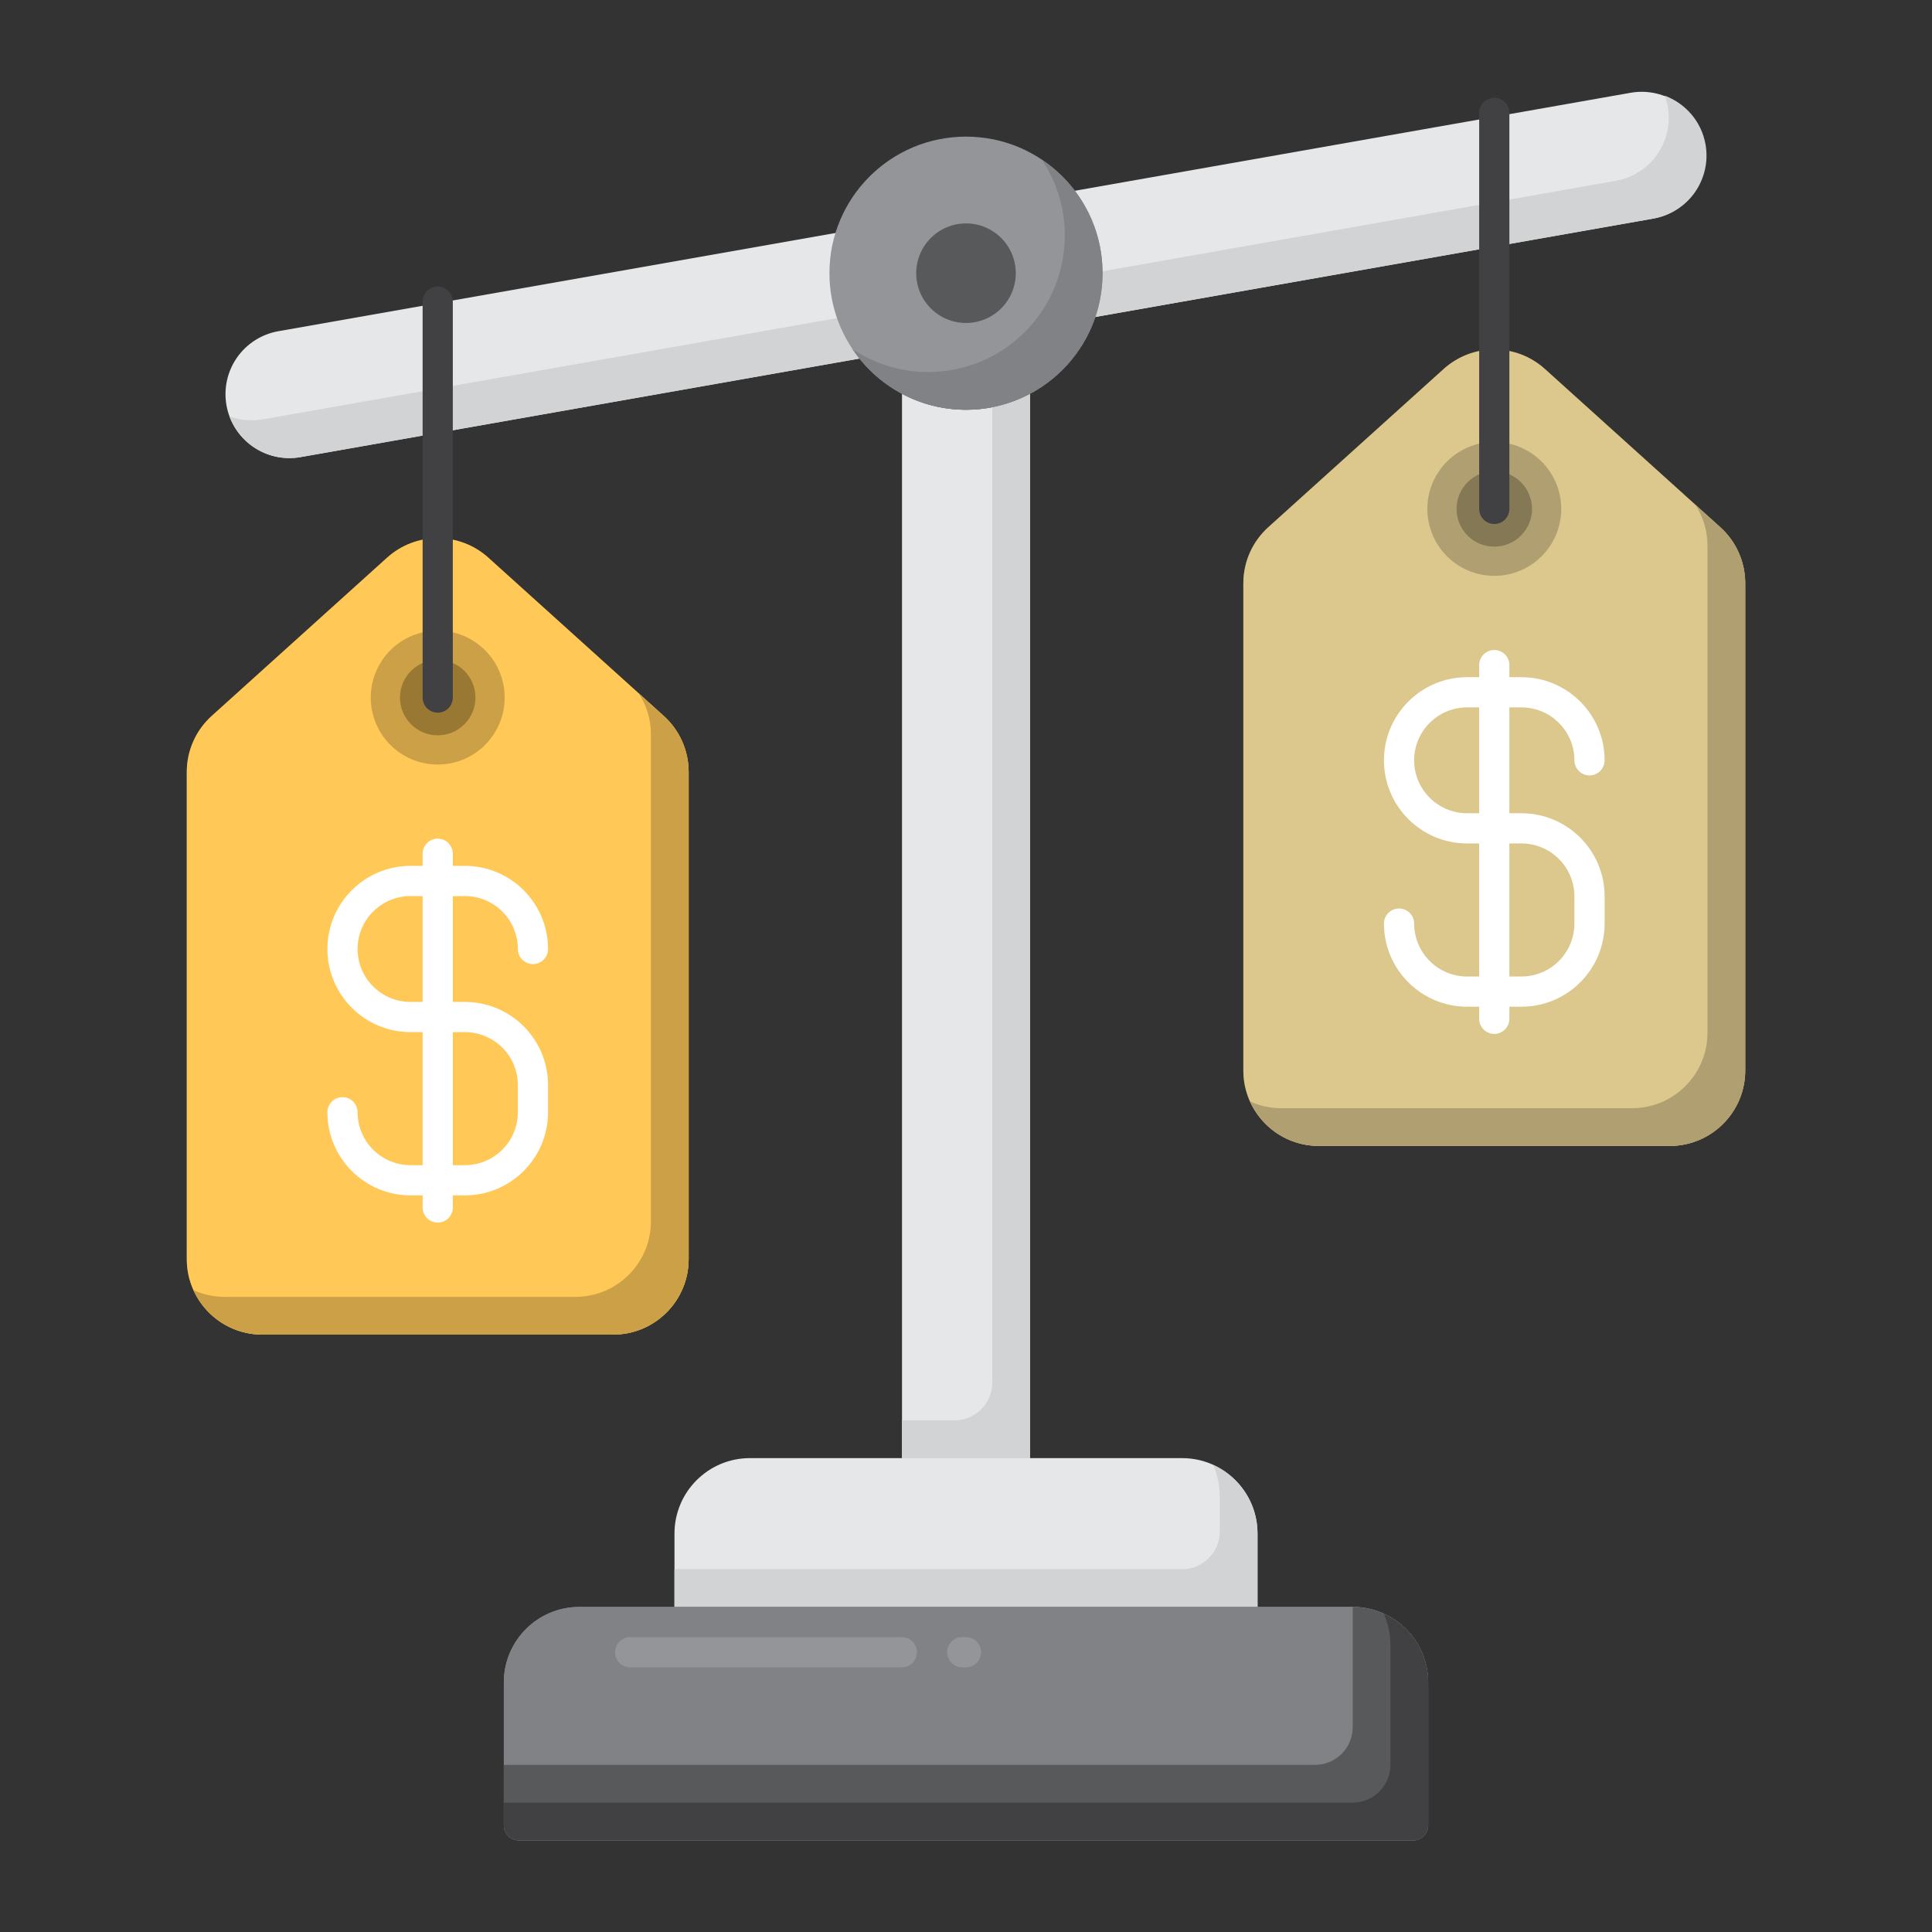 <svg width="512" height="512" viewBox="0 0 512 512" fill="none" xmlns="http://www.w3.org/2000/svg">
<rect x="0" y="0" width="512" height="512" fill="#333333" stroke="none"/>
<path d="M256 108.59C249.87 108.59 244.102 107.052 239.042 104.362V386.416H272.96V104.362C267.739 107.142 261.915 108.594 256 108.59Z" fill="#E6E7E8"/>
<path d="M262.958 107.906V366.416C262.958 369.068 261.904 371.612 260.029 373.487C258.154 375.362 255.61 376.416 252.958 376.416H239.04V386.416H272.958V104.362C269.818 106.031 266.448 107.226 262.958 107.906Z" fill="#D1D3D4"/>
<path d="M438.246 57.908L79.636 121.14C77.445 121.526 75.2 121.477 73.029 120.996C70.857 120.514 68.801 119.61 66.979 118.334C65.157 117.058 63.604 115.436 62.409 113.56C61.214 111.684 60.4 109.591 60.014 107.4C59.628 105.209 59.677 102.964 60.158 100.793C60.64 98.621 61.544 96.565 62.82 94.743C64.096 92.921 65.718 91.368 67.594 90.173C69.47 88.978 71.563 88.164 73.754 87.778L432.364 24.546C436.758 23.836 441.255 24.883 444.882 27.462C448.51 30.041 450.977 33.944 451.75 38.328C452.523 42.711 451.539 47.222 449.012 50.886C446.485 54.55 442.618 57.073 438.246 57.908Z" fill="#E6E7E8"/>
<path d="M451.984 38.286C450.902 32.146 446.63 27.382 441.178 25.358C441.524 26.296 441.804 27.268 441.984 28.286C442.37 30.477 442.321 32.722 441.84 34.893C441.358 37.065 440.454 39.121 439.178 40.943C437.902 42.765 436.28 44.318 434.404 45.513C432.528 46.708 430.435 47.522 428.244 47.908L69.636 111.14C66.678 111.661 63.634 111.382 60.82 110.33C63.6 117.87 71.442 122.584 79.636 121.14L438.246 57.908C440.437 57.522 442.53 56.708 444.406 55.513C446.281 54.318 447.904 52.765 449.179 50.943C450.455 49.12 451.359 47.065 451.841 44.893C452.322 42.722 452.371 40.477 451.984 38.286Z" fill="#D1D3D4"/>
<path d="M313.256 386.416H198.744C187.698 386.416 178.744 395.37 178.744 406.416V425.858H333.256V406.416C333.256 395.37 324.302 386.416 313.256 386.416Z" fill="#E6E7E8"/>
<path d="M321.476 388.196C322.648 390.777 323.255 393.579 323.256 396.414V405.856C323.256 407.169 322.997 408.47 322.495 409.683C321.992 410.896 321.256 411.998 320.327 412.927C319.398 413.856 318.296 414.592 317.083 415.095C315.87 415.597 314.569 415.856 313.256 415.856H178.744V425.856H333.256V406.414C333.256 398.302 328.416 391.334 321.476 388.196Z" fill="#D1D3D4"/>
<path d="M374.48 487.712H137.52C136.459 487.712 135.442 487.291 134.692 486.54C133.941 485.79 133.52 484.773 133.52 483.712V445.856C133.52 434.81 142.474 425.856 153.52 425.856H358.48C369.526 425.856 378.48 434.81 378.48 445.856V483.712C378.48 484.773 378.059 485.79 377.308 486.54C376.558 487.291 375.541 487.712 374.48 487.712Z" fill="#939598"/>
<path d="M374.48 487.712H137.52C136.459 487.712 135.442 487.291 134.692 486.54C133.941 485.79 133.52 484.773 133.52 483.712V445.856C133.52 434.81 142.474 425.856 153.52 425.856H358.48C369.526 425.856 378.48 434.81 378.48 445.856V483.712C378.48 484.773 378.059 485.79 377.308 486.54C376.558 487.291 375.541 487.712 374.48 487.712Z" fill="#808285"/>
<path d="M256 441.858H255C253.939 441.858 252.922 441.437 252.172 440.686C251.421 439.936 251 438.919 251 437.858C251 436.797 251.421 435.78 252.172 435.03C252.922 434.279 253.939 433.858 255 433.858H256C257.061 433.858 258.078 434.279 258.828 435.03C259.579 435.78 260 436.797 260 437.858C260 438.919 259.579 439.936 258.828 440.686C258.078 441.437 257.061 441.858 256 441.858ZM239 441.858H167C165.939 441.858 164.922 441.437 164.172 440.686C163.421 439.936 163 438.919 163 437.858C163 436.797 163.421 435.78 164.172 435.03C164.922 434.279 165.939 433.858 167 433.858H239C240.061 433.858 241.078 434.279 241.828 435.03C242.579 435.78 243 436.797 243 437.858C243 438.919 242.579 439.936 241.828 440.686C241.078 441.437 240.061 441.858 239 441.858Z" fill="#939598"/>
<path d="M358.48 425.858V457.714C358.48 460.366 357.426 462.91 355.551 464.785C353.676 466.66 351.132 467.714 348.48 467.714H133.52V483.714C133.52 484.775 133.941 485.792 134.692 486.542C135.442 487.293 136.459 487.714 137.52 487.714H374.48C375.541 487.714 376.558 487.293 377.308 486.542C378.059 485.792 378.48 484.775 378.48 483.714V445.858C378.48 434.812 369.526 425.858 358.48 425.858Z" fill="#58595B"/>
<path d="M366.698 427.638C367.87 430.219 368.477 433.021 368.478 435.856V467.712C368.478 470.364 367.424 472.908 365.549 474.783C363.674 476.658 361.13 477.712 358.478 477.712H133.52V483.712C133.52 484.773 133.941 485.79 134.692 486.54C135.442 487.291 136.459 487.712 137.52 487.712H374.48C375.541 487.712 376.558 487.291 377.308 486.54C378.059 485.79 378.48 484.773 378.48 483.712V445.856C378.48 437.744 373.64 430.776 366.698 427.638Z" fill="#414042"/>
<path d="M256 108.588C275.987 108.588 292.19 92.385 292.19 72.398C292.19 52.411 275.987 36.208 256 36.208C236.013 36.208 219.81 52.411 219.81 72.398C219.81 92.385 236.013 108.588 256 108.588Z" fill="#939598"/>
<path d="M276.094 42.304C280.077 48.248 282.199 55.243 282.19 62.398C282.19 82.386 265.986 98.588 246 98.588C238.845 98.597 231.85 96.475 225.906 92.492C232.398 102.194 243.45 108.588 256 108.588C275.988 108.588 292.19 92.384 292.19 72.398C292.19 59.848 285.798 48.796 276.094 42.304Z" fill="#808285"/>
<path d="M256 85.588C263.285 85.588 269.19 79.683 269.19 72.398C269.19 65.113 263.285 59.208 256 59.208C248.715 59.208 242.81 65.113 242.81 72.398C242.81 79.683 248.715 85.588 256 85.588Z" fill="#58595B"/>
<path d="M162.5 353.686H69.5C58.454 353.686 49.5 344.732 49.5 333.686V204.578C49.5 198.916 51.9 193.522 56.102 189.728L102.602 147.774C106.277 144.458 111.05 142.623 116 142.623C120.95 142.623 125.723 144.458 129.398 147.774L175.898 189.728C177.977 191.603 179.638 193.894 180.776 196.452C181.913 199.01 182.5 201.779 182.5 204.578V333.686C182.5 344.73 173.546 353.686 162.5 353.686Z" fill="#997834"/>
<path d="M162.5 353.686H69.5C58.454 353.686 49.5 344.732 49.5 333.686V204.578C49.5 198.916 51.9 193.522 56.102 189.728L102.602 147.774C106.277 144.458 111.05 142.623 116 142.623C120.95 142.623 125.723 144.458 129.398 147.774L175.898 189.728C177.977 191.603 179.638 193.894 180.776 196.452C181.913 199.01 182.5 201.779 182.5 204.578V333.686C182.5 344.73 173.546 353.686 162.5 353.686Z" fill="#FFC857"/>
<path d="M175.898 189.728L169.3 183.774C171.381 186.993 172.492 190.743 172.5 194.576V323.684C172.5 334.73 163.546 343.684 152.5 343.684H59.5C56.664 343.683 53.862 343.076 51.28 341.904C54.418 348.846 61.386 353.684 69.5 353.684H162.5C173.546 353.684 182.5 344.73 182.5 333.684V204.576C182.5 198.916 180.1 193.52 175.898 189.728Z" fill="#CCA046"/>
<path d="M123.21 265.52H120V237.466H123.21C130.944 237.466 137.238 243.758 137.238 251.492C137.238 252.553 137.659 253.57 138.41 254.32C139.16 255.071 140.177 255.492 141.238 255.492C142.299 255.492 143.316 255.071 144.066 254.32C144.817 253.57 145.238 252.553 145.238 251.492C145.238 239.346 135.356 229.466 123.21 229.466H120V226.256C120 225.195 119.579 224.178 118.828 223.428C118.078 222.677 117.061 222.256 116 222.256C114.939 222.256 113.922 222.677 113.172 223.428C112.421 224.178 112 225.195 112 226.256V229.466H108.79C96.644 229.466 86.762 239.346 86.762 251.492C86.762 263.638 96.644 273.52 108.79 273.52H112V308.786H108.79C105.071 308.782 101.505 307.302 98.875 304.673C96.246 302.043 94.766 298.477 94.762 294.758C94.762 293.697 94.341 292.68 93.59 291.93C92.84 291.179 91.823 290.758 90.762 290.758C89.701 290.758 88.684 291.179 87.934 291.93C87.183 292.68 86.762 293.697 86.762 294.758C86.762 306.904 96.644 316.786 108.79 316.786H112V319.996C112 321.057 112.421 322.074 113.172 322.824C113.922 323.575 114.939 323.996 116 323.996C117.061 323.996 118.078 323.575 118.828 322.824C119.579 322.074 120 321.057 120 319.996V316.786H123.21C135.356 316.786 145.238 306.904 145.238 294.758V287.548C145.238 275.402 135.356 265.52 123.21 265.52ZM108.79 265.52C101.056 265.52 94.762 259.228 94.762 251.492C94.762 243.756 101.054 237.466 108.79 237.466H112V265.52H108.79ZM137.238 294.758C137.234 298.477 135.754 302.043 133.125 304.673C130.495 307.302 126.929 308.782 123.21 308.786H120V273.52H123.21C126.929 273.524 130.495 275.004 133.125 277.633C135.754 280.263 137.234 283.829 137.238 287.548V294.758Z" fill="white"/>
<path d="M116 202.606C125.798 202.606 133.74 194.664 133.74 184.866C133.74 175.068 125.798 167.126 116 167.126C106.202 167.126 98.26 175.068 98.26 184.866C98.26 194.664 106.202 202.606 116 202.606Z" fill="#CCA046"/>
<path d="M116 194.866C121.523 194.866 126 190.389 126 184.866C126 179.343 121.523 174.866 116 174.866C110.477 174.866 106 179.343 106 184.866C106 190.389 110.477 194.866 116 194.866Z" fill="#997834"/>
<path d="M116 188.866C114.939 188.866 113.922 188.445 113.172 187.694C112.421 186.944 112 185.927 112 184.866V79.906C112 78.845 112.421 77.828 113.172 77.078C113.922 76.327 114.939 75.906 116 75.906C117.061 75.906 118.078 76.327 118.828 77.078C119.579 77.828 120 78.845 120 79.906V184.866C120 185.927 119.579 186.944 118.828 187.694C118.078 188.445 117.061 188.866 116 188.866Z" fill="#414042"/>
<path d="M442.5 303.686H349.5C338.454 303.686 329.5 294.732 329.5 283.686V154.578C329.5 148.916 331.9 143.522 336.102 139.728L382.602 97.774C386.277 94.458 391.05 92.623 396 92.623C400.95 92.623 405.723 94.458 409.398 97.774L455.898 139.728C457.977 141.603 459.638 143.894 460.776 146.452C461.913 149.01 462.5 151.779 462.5 154.578V283.686C462.5 294.73 453.546 303.686 442.5 303.686Z" fill="#997834"/>
<path d="M442.5 303.686H349.5C338.454 303.686 329.5 294.732 329.5 283.686V154.578C329.5 148.916 331.9 143.522 336.102 139.728L382.602 97.774C386.277 94.458 391.05 92.623 396 92.623C400.95 92.623 405.723 94.458 409.398 97.774L455.898 139.728C457.977 141.603 459.638 143.894 460.776 146.452C461.913 149.01 462.5 151.779 462.5 154.578V283.686C462.5 294.73 453.546 303.686 442.5 303.686Z" fill="#DCC88D"/>
<path d="M455.898 139.728L449.3 133.774C451.381 136.993 452.492 140.743 452.5 144.576V273.684C452.5 284.73 443.546 293.684 432.5 293.684H339.5C336.665 293.683 333.862 293.076 331.28 291.904C334.418 298.846 341.386 303.684 349.5 303.684H442.5C453.546 303.684 462.5 294.73 462.5 283.684V154.578C462.5 148.916 460.1 143.52 455.898 139.728Z" fill="#B0A071"/>
<path d="M403.21 215.52H400V187.466H403.21C410.944 187.466 417.238 193.758 417.238 201.492C417.238 202.553 417.659 203.57 418.41 204.32C419.16 205.071 420.177 205.492 421.238 205.492C422.299 205.492 423.316 205.071 424.066 204.32C424.817 203.57 425.238 202.553 425.238 201.492C425.238 189.346 415.358 179.466 403.21 179.466H400V176.256C400 175.195 399.579 174.178 398.828 173.428C398.078 172.677 397.061 172.256 396 172.256C394.939 172.256 393.922 172.677 393.172 173.428C392.421 174.178 392 175.195 392 176.256V179.466H388.79C376.644 179.466 366.762 189.346 366.762 201.492C366.762 213.638 376.642 223.52 388.79 223.52H392V258.786H388.79C385.071 258.782 381.505 257.302 378.875 254.673C376.246 252.043 374.766 248.477 374.762 244.758C374.762 243.697 374.341 242.68 373.59 241.93C372.84 241.179 371.823 240.758 370.762 240.758C369.701 240.758 368.684 241.179 367.934 241.93C367.183 242.68 366.762 243.697 366.762 244.758C366.762 256.904 376.642 266.786 388.79 266.786H392V269.996C392 271.057 392.421 272.074 393.172 272.824C393.922 273.575 394.939 273.996 396 273.996C397.061 273.996 398.078 273.575 398.828 272.824C399.579 272.074 400 271.057 400 269.996V266.786H403.21C415.356 266.786 425.238 256.904 425.238 244.758V237.548C425.238 225.402 415.358 215.52 403.21 215.52ZM388.79 215.52C381.056 215.52 374.762 209.228 374.762 201.492C374.762 193.756 381.054 187.466 388.79 187.466H392V215.52H388.79ZM417.238 244.758C417.234 248.477 415.754 252.043 413.125 254.673C410.495 257.302 406.929 258.782 403.21 258.786H400V223.52H403.21C406.929 223.524 410.495 225.004 413.125 227.633C415.754 230.263 417.234 233.829 417.238 237.548V244.758Z" fill="white"/>
<path d="M396 152.606C405.798 152.606 413.74 144.664 413.74 134.866C413.74 125.068 405.798 117.126 396 117.126C386.202 117.126 378.26 125.068 378.26 134.866C378.26 144.664 386.202 152.606 396 152.606Z" fill="#B0A071"/>
<path d="M396 144.866C401.523 144.866 406 140.389 406 134.866C406 129.343 401.523 124.866 396 124.866C390.477 124.866 386 129.343 386 134.866C386 140.389 390.477 144.866 396 144.866Z" fill="#847855"/>
<path d="M396 138.866C394.939 138.866 393.922 138.445 393.172 137.694C392.421 136.944 392 135.927 392 134.866V29.906C392 28.845 392.421 27.828 393.172 27.078C393.922 26.327 394.939 25.906 396 25.906C397.061 25.906 398.078 26.327 398.828 27.078C399.579 27.828 400 28.845 400 29.906V134.866C400 135.927 399.579 136.944 398.828 137.694C398.078 138.445 397.061 138.866 396 138.866Z" fill="#414042"/>
</svg>
